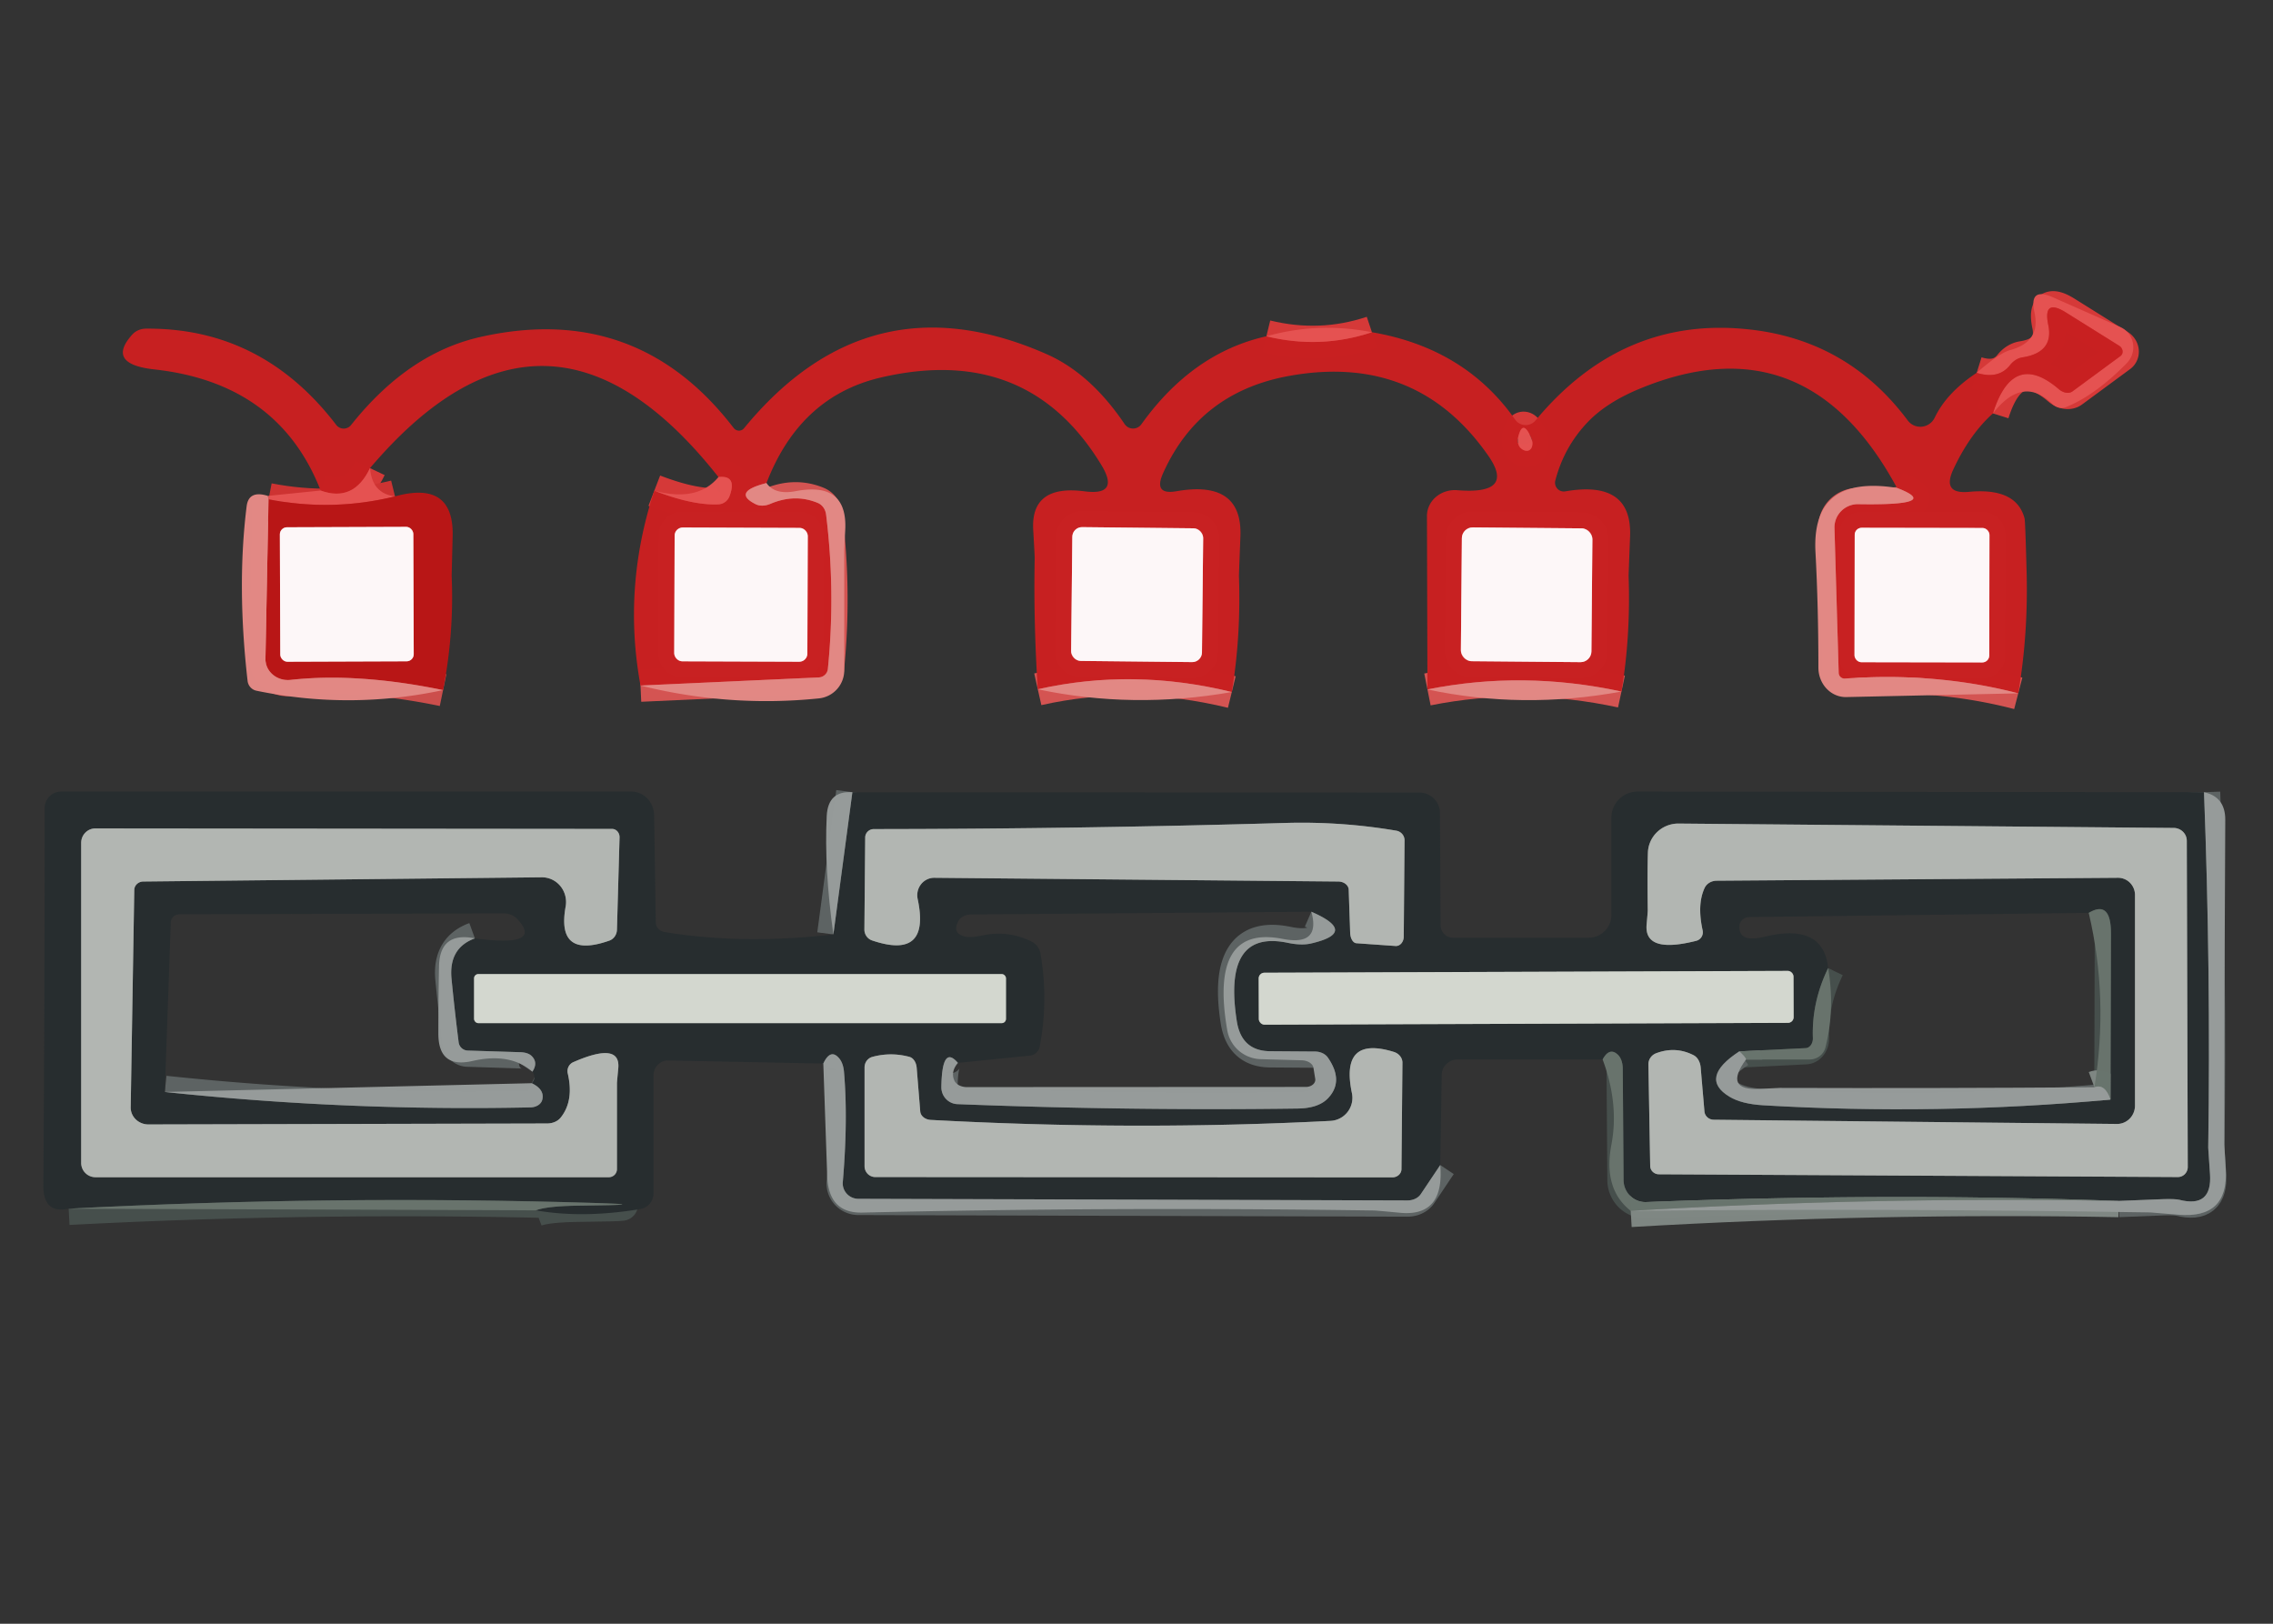 <?xml version="1.0" encoding="UTF-8" standalone="no"?>
<!DOCTYPE svg PUBLIC "-//W3C//DTD SVG 1.1//EN" "http://www.w3.org/Graphics/SVG/1.1/DTD/svg11.dtd">
<svg xmlns="http://www.w3.org/2000/svg" version="1.1" viewBox="0 0 140 100">
<rect x="0" y="0" width="140" height="100" fill="#333333" stroke="none"/>
<g stroke-width="2.00" fill="none" stroke-linecap="butt">
<path stroke="#d63a39" stroke-opacity="0.992" vector-effect="non-scaling-stroke" d="
  M 122.75 25.46
  Q 123.98 21.54 126.81 23.97
  A 0.78 0.56 45.1 0 0 127.64 24.11
  L 130.60 21.93
  A 0.41 0.36 41.4 0 0 130.52 21.29
  L 127.24 19.24
  Q 125.81 18.35 126.16 20.02
  Q 126.51 21.71 124.56 22.01
  A 1.33 1.06 -70.9 0 0 123.80 22.49
  Q 123.09 23.38 121.75 22.96"
/>
<path stroke="#d55553" stroke-opacity="0.992" vector-effect="non-scaling-stroke" d="
  M 124.31 42.70
  Q 119.27 41.39 113.64 41.79
  A 0.36 0.36 -3.0 0 1 113.25 41.44
  L 112.99 32.53
  A 1.44 1.43 -0.6 0 1 114.45 31.05
  Q 119.70 31.14 116.84 30.05"
/>
<path stroke="#d55553" stroke-opacity="0.992" vector-effect="non-scaling-stroke" d="
  M 99.87 42.59
  Q 93.80 41.28 87.92 42.46"
/>
<path stroke="#d55553" stroke-opacity="0.992" vector-effect="non-scaling-stroke" d="
  M 75.87 42.62
  Q 69.79 41.13 63.92 42.45"
/>
<path stroke="#d55553" stroke-opacity="0.992" vector-effect="non-scaling-stroke" d="
  M 47.21 29.75
  Q 45.05 30.30 46.54 31.05
  A 1.19 0.90 -38.3 0 0 47.45 31.03
  Q 48.96 30.39 50.36 30.97
  A 0.92 0.82 -84.4 0 1 50.88 31.68
  Q 51.47 36.44 50.99 41.20
  A 0.59 0.58 1.7 0 1 50.43 41.72
  L 39.45 42.22"
/>
<path stroke="#d63a39" stroke-opacity="0.992" vector-effect="non-scaling-stroke" d="
  M 40.30 30.22
  Q 42.69 31.14 44.26 31.06
  A 0.78 0.76 -81.9 0 0 44.94 30.54
  Q 45.41 29.25 44.25 29.38"
/>
<path stroke="#d63a39" stroke-opacity="0.992" vector-effect="non-scaling-stroke" d="
  M 22.79 28.83
  Q 21.78 30.95 19.75 30.21"
/>
<path stroke="#d63a39" stroke-opacity="0.992" vector-effect="non-scaling-stroke" d="
  M 78.00 20.71
  Q 81.32 21.52 84.50 20.46"
/>
<path stroke="#ce3433" stroke-opacity="0.992" vector-effect="non-scaling-stroke" d="
  M 24.33 30.57
  Q 20.48 31.52 16.54 30.75"
/>
<path stroke="#cd4f4d" stroke-opacity="0.996" vector-effect="non-scaling-stroke" d="
  M 27.29 42.50
  Q 22.06 41.42 17.90 41.87
  A 1.39 1.30 -2.9 0 1 16.35 40.56
  L 16.54 30.75"
/>
<path stroke="#5e6464" stroke-opacity="0.996" vector-effect="non-scaling-stroke" d="
  M 51.33 57.55
  L 52.50 48.79"
/>
<path stroke="#5e6464" stroke-opacity="0.996" vector-effect="non-scaling-stroke" d="
  M 135.75 48.79
  Q 136.17 59.73 136.01 70.68
  Q 136.01 70.77 136.12 72.31
  Q 136.26 74.41 134.23 73.89
  Q 133.95 73.83 133.26 73.85
  L 130.50 73.96"
/>
<path stroke="#47504d" stroke-opacity="0.996" vector-effect="non-scaling-stroke" d="
  M 130.50 73.96
  Q 116.38 73.45 101.40 74.03
  A 1.36 1.34 88.6 0 1 100.00 72.68
  L 99.95 65.82
  A 1.28 0.82 -77.7 0 0 99.62 64.93
  Q 99.12 64.49 98.71 65.25"
/>
<path stroke="#5e6464" stroke-opacity="0.996" vector-effect="non-scaling-stroke" d="
  M 88.71 71.75
  L 87.51 73.54
  A 1.05 0.85 13.5 0 1 86.69 73.93
  L 52.87 73.83
  A 0.96 0.95 2.5 0 1 51.91 72.80
  Q 52.24 68.91 51.98 65.97
  Q 51.93 65.50 51.72 65.22
  Q 51.17 64.52 50.71 65.50"
/>
<path stroke="#47504d" stroke-opacity="0.996" vector-effect="non-scaling-stroke" d="
  M 33.00 74.54
  Q 33.71 74.27 35.75 74.25
  Q 40.35 74.20 36.75 74.09
  Q 20.49 73.59 4.23 74.44"
/>
<path stroke="#7f8783" stroke-opacity="0.992" vector-effect="non-scaling-stroke" d="
  M 100.44 74.57
  Q 115.48 73.69 130.50 73.96"
/>
<path stroke="#d63a39" stroke-opacity="0.992" vector-effect="non-scaling-stroke" d="
  M 93.68 27.61
  Q 93.88 27.78 94.08 27.76
  A 0.56 0.40 73.3 0 0 94.33 27.03
  Q 93.80 25.73 93.51 26.92
  A 0.78 0.59 -66.7 0 0 93.68 27.61"
/>
<path stroke="#e38c8d" vector-effect="non-scaling-stroke" d="
  M 49.753 33.014
  A 0.50 0.50 0.0 0 0 49.254 32.513
  L 42.054 32.487
  A 0.50 0.50 0.0 0 0 41.553 32.986
  L 41.527 40.226
  A 0.50 0.50 0.0 0 0 42.026 40.727
  L 49.226 40.752
  A 0.50 0.50 0.0 0 0 49.727 40.254
  L 49.753 33.014"
/>
<path stroke="#e38c8d" vector-effect="non-scaling-stroke" d="
  M 74.107 33.142
  A 0.60 0.60 0.0 0 0 73.513 32.536
  L 66.653 32.464
  A 0.60 0.60 0.0 0 0 66.047 33.058
  L 65.973 40.098
  A 0.60 0.60 0.0 0 0 66.567 40.704
  L 73.427 40.776
  A 0.60 0.60 0.0 0 0 74.033 40.182
  L 74.107 33.142"
/>
<path stroke="#e38c8d" vector-effect="non-scaling-stroke" d="
  M 98.08 33.215
  A 0.67 0.67 0.0 0 0 97.416 32.539
  L 90.716 32.481
  A 0.67 0.67 0.0 0 0 90.04 33.145
  L 89.98 40.045
  A 0.67 0.67 0.0 0 0 90.644 40.721
  L 97.344 40.779
  A 0.67 0.67 0.0 0 0 98.02 40.115
  L 98.08 33.215"
/>
<path stroke="#e38c8d" vector-effect="non-scaling-stroke" d="
  M 122.537 32.947
  A 0.43 0.43 0.0 0 0 122.107 32.517
  L 114.667 32.504
  A 0.43 0.43 0.0 0 0 114.237 32.933
  L 114.224 40.353
  A 0.43 0.43 0.0 0 0 114.653 40.783
  L 122.093 40.797
  A 0.43 0.43 0.0 0 0 122.523 40.367
  L 122.537 32.947"
/>
<path stroke="#db8787" vector-effect="non-scaling-stroke" d="
  M 25.457 32.886
  A 0.44 0.44 0.0 0 0 25.015 32.447
  L 17.676 32.473
  A 0.44 0.44 0.0 0 0 17.237 32.914
  L 17.263 40.314
  A 0.44 0.44 0.0 0 0 17.704 40.753
  L 25.044 40.727
  A 0.44 0.44 0.0 0 0 25.483 40.286
  L 25.457 32.886"
/>
<path stroke="#6d7271" vector-effect="non-scaling-stroke" d="
  M 8.82 54.29
  L 33.37 54.03
  A 1.53 1.49 -85.0 0 1 34.84 55.83
  Q 34.25 59.08 37.53 57.93
  A 0.75 0.70 81.7 0 0 38.00 57.25
  L 38.16 51.57
  A 0.51 0.46 -89.4 0 0 37.70 51.05
  L 5.87 51.02
  A 0.89 0.87 -90.0 0 0 5.00 51.91
  L 5.00 71.62
  A 0.88 0.88 0.0 0 0 5.88 72.50
  L 37.50 72.50
  A 0.50 0.50 0.0 0 0 38.00 72.00
  Q 38.00 69.35 38.00 66.70
  Q 38.00 66.64 38.08 65.81
  Q 38.25 64.13 35.32 65.41
  A 0.61 0.60 71.8 0 0 34.97 66.11
  Q 35.36 67.79 34.54 68.82
  A 1.14 0.93 15.6 0 1 33.70 69.19
  L 9.14 69.25
  A 1.09 1.04 0.5 0 1 8.05 68.19
  L 8.27 54.81
  A 0.56 0.53 -0.0 0 1 8.82 54.29"
/>
<path stroke="#6d7271" vector-effect="non-scaling-stroke" d="
  M 83.07 54.79
  L 83.16 57.45
  A 0.68 0.40 89.8 0 0 83.54 58.09
  L 85.95 58.26
  A 0.57 0.47 -87.6 0 0 86.46 57.69
  L 86.51 51.75
  A 0.61 0.60 5.2 0 0 86.01 51.16
  Q 82.66 50.59 79.25 50.68
  Q 66.54 51.05 53.82 51.06
  A 0.53 0.52 0.6 0 0 53.29 51.57
  L 53.24 57.25
  A 0.71 0.70 -80.9 0 0 53.72 57.92
  Q 57.33 59.14 56.52 55.36
  A 1.08 1.05 84.2 0 1 57.55 54.06
  L 82.44 54.29
  A 0.65 0.52 -0.3 0 1 83.07 54.79"
/>
<path stroke="#6d7271" vector-effect="non-scaling-stroke" d="
  M 104.98 68.44
  L 104.75 65.74
  A 1.01 0.75 -83.3 0 0 104.32 64.99
  Q 103.21 64.42 102.02 64.86
  A 0.74 0.72 -10.7 0 0 101.53 65.56
  L 101.64 71.81
  A 0.54 0.52 -0.5 0 0 102.18 72.32
  L 134.13 72.49
  A 0.62 0.61 -89.5 0 0 134.75 71.87
  L 134.69 51.78
  A 0.81 0.79 0.0 0 0 133.88 50.99
  L 103.40 50.72
  A 1.88 1.85 1.6 0 0 101.50 52.49
  Q 101.46 53.67 101.49 56.06
  Q 101.49 56.17 101.42 56.93
  Q 101.25 58.76 104.48 57.94
  A 0.54 0.54 76.6 0 0 104.87 57.30
  Q 104.52 55.70 104.99 54.69
  A 0.85 0.77 11.4 0 1 105.74 54.24
  L 130.45 54.06
  A 1.06 1.04 89.7 0 1 131.50 55.12
  L 131.50 68.09
  A 1.13 1.10 -89.7 0 1 130.39 69.22
  L 105.55 68.96
  A 0.58 0.56 -1.6 0 1 104.98 68.44"
/>
<path stroke="#5e6464" stroke-opacity="0.996" vector-effect="non-scaling-stroke" d="
  M 59.00 65.46
  Q 58.02 64.31 57.98 66.95
  A 1.04 1.03 -88.6 0 0 58.97 68.00
  Q 69.46 68.41 79.93 68.27
  Q 81.25 68.25 81.83 67.60
  Q 82.77 66.57 81.80 65.15
  A 1.03 0.85 -13.8 0 0 80.99 64.76
  L 78.22 64.74
  Q 76.47 64.72 76.18 62.90
  Q 75.29 57.24 79.29 58.06
  Q 80.14 58.24 80.73 58.11
  Q 83.71 57.43 80.77 56.15"
/>
<path stroke="#47504d" stroke-opacity="0.996" vector-effect="non-scaling-stroke" d="
  M 112.60 59.62
  Q 111.58 61.72 111.66 63.93
  A 0.61 0.47 87.9 0 1 111.21 64.55
  L 107.13 64.75"
/>
<path stroke="#5e6464" stroke-opacity="0.996" vector-effect="non-scaling-stroke" d="
  M 107.13 64.75
  Q 104.62 66.39 106.52 67.54
  Q 107.26 67.99 108.60 68.07
  Q 119.29 68.70 129.99 67.72"
/>
<path stroke="#47504d" stroke-opacity="0.996" vector-effect="non-scaling-stroke" d="
  M 129.99 67.72
  Q 130.01 62.34 130.02 57.50
  Q 130.03 55.40 128.65 56.22"
/>
<path stroke="#7f8783" stroke-opacity="0.992" vector-effect="non-scaling-stroke" d="
  M 129.99 67.72
  Q 129.65 66.72 129.00 66.96"
/>
<path stroke="#7f8783" stroke-opacity="0.992" vector-effect="non-scaling-stroke" d="
  M 107.54 65.25
  Q 107.54 65.13 107.13 64.75"
/>
<path stroke="#5e6464" stroke-opacity="0.996" vector-effect="non-scaling-stroke" d="
  M 10.15 67.25
  Q 21.42 68.44 32.69 68.20
  A 0.79 0.60 3.9 0 0 33.40 67.73
  Q 33.56 67.10 32.75 66.71"
/>
<path stroke="#5e6464" stroke-opacity="0.996" vector-effect="non-scaling-stroke" d="
  M 32.79 66.00
  Q 33.15 65.46 32.77 65.06
  Q 32.54 64.81 32.02 64.80
  Q 30.41 64.75 28.81 64.70
  A 0.58 0.58 87.1 0 1 28.25 64.19
  Q 28.00 62.22 27.81 60.27
  Q 27.63 58.38 29.25 57.79"
/>
<path stroke="#7d827f" vector-effect="non-scaling-stroke" d="
  M 61.96 60.25
  A 0.26 0.26 0.0 0 0 61.70 59.99
  L 29.46 59.99
  A 0.26 0.26 0.0 0 0 29.20 60.25
  L 29.20 62.75
  A 0.26 0.26 0.0 0 0 29.46 63.01
  L 61.70 63.01
  A 0.26 0.26 0.0 0 0 61.96 62.75
  L 61.96 60.25"
/>
<path stroke="#7d827f" vector-effect="non-scaling-stroke" d="
  M 110.466 60.142
  A 0.35 0.35 0.0 0 0 110.114 59.794
  L 77.874 59.906
  A 0.35 0.35 0.0 0 0 77.526 60.258
  L 77.534 62.758
  A 0.35 0.35 0.0 0 0 77.886 63.106
  L 110.126 62.994
  A 0.35 0.35 0.0 0 0 110.474 62.642
  L 110.466 60.142"
/>
<path stroke="#6d7271" vector-effect="non-scaling-stroke" d="
  M 56.68 68.45
  L 56.46 65.75
  A 0.79 0.57 -88.0 0 0 56.02 65.09
  Q 54.87 64.78 53.73 65.09
  A 0.68 0.65 82.8 0 0 53.25 65.74
  L 53.25 71.82
  A 0.67 0.66 90.0 0 0 53.91 72.49
  L 85.76 72.51
  A 0.56 0.51 0.0 0 0 86.32 72.00
  L 86.38 65.44
  A 0.75 0.67 9.3 0 0 85.84 64.78
  Q 82.52 63.76 83.27 67.33
  A 1.42 1.42 82.6 0 1 81.96 69.03
  Q 69.89 69.65 57.31 68.97
  A 0.69 0.56 0.4 0 1 56.68 68.45"
/>
</g>
<path fill="#e55351" fill-opacity="0.984" d="
  M 122.75 25.46
  Q 123.98 21.54 126.81 23.97
  A 0.78 0.56 45.1 0 0 127.64 24.11
  L 130.60 21.93
  A 0.41 0.36 41.4 0 0 130.52 21.29
  L 127.24 19.24
  Q 125.81 18.35 126.16 20.02
  Q 126.51 21.71 124.56 22.01
  A 1.33 1.06 -70.9 0 0 123.80 22.49
  Q 123.09 23.38 121.75 22.96
  Q 123.13 21.75 123.81 21.56
  Q 125.71 21.05 125.31 19.25
  Q 124.95 17.66 126.42 18.30
  L 130.59 20.14
  A 1.39 1.36 -55.8 0 1 130.99 22.37
  Q 129.05 24.35 127.23 25.08
  A 0.83 0.73 55.0 0 1 126.41 24.88
  Q 124.59 23.09 122.75 25.46
  Z"
/>
<path fill="#c82122" fill-opacity="0.996" d="
  M 122.75 25.46
  Q 121.32 26.74 120.31 28.91
  Q 119.59 30.45 121.28 30.29
  Q 124.21 30.02 124.70 31.94
  Q 124.74 32.08 124.82 35.07
  Q 124.94 38.98 124.31 42.70
  Q 119.27 41.39 113.64 41.79
  A 0.36 0.36 -3.0 0 1 113.25 41.44
  L 112.99 32.53
  A 1.44 1.43 -0.6 0 1 114.45 31.05
  Q 119.70 31.14 116.84 30.05
  Q 111.27 19.72 101.04 23.92
  Q 98.92 24.79 97.75 26.04
  Q 96.33 27.55 95.80 29.58
  A 0.54 0.54 2.7 0 0 96.42 30.26
  Q 100.54 29.55 100.40 33.04
  Q 100.31 35.38 100.31 35.46
  Q 100.44 39.19 99.87 42.59
  Q 93.80 41.28 87.92 42.46
  L 87.89 31.78
  A 1.73 1.60 2.3 0 1 89.76 30.19
  Q 93.35 30.48 91.67 28.07
  Q 87.29 21.78 79.52 23.13
  Q 73.89 24.10 71.63 29.16
  Q 71.03 30.51 72.48 30.25
  Q 76.54 29.55 76.40 33.04
  Q 76.31 35.34 76.31 35.47
  Q 76.44 39.18 75.87 42.62
  Q 69.79 41.13 63.92 42.45
  Q 63.65 38.26 63.73 34.36
  Q 63.73 34.23 63.64 32.66
  Q 63.46 29.82 66.81 30.26
  Q 68.98 30.54 67.85 28.66
  Q 63.30 21.14 54.25 23.25
  Q 49.26 24.42 47.21 29.75
  Q 45.05 30.30 46.54 31.05
  A 1.19 0.90 -38.3 0 0 47.45 31.03
  Q 48.96 30.39 50.36 30.97
  A 0.92 0.82 -84.4 0 1 50.88 31.68
  Q 51.47 36.44 50.99 41.20
  A 0.59 0.58 1.7 0 1 50.43 41.72
  L 39.45 42.22
  Q 38.34 36.17 40.30 30.22
  Q 42.69 31.14 44.26 31.06
  A 0.78 0.76 -81.9 0 0 44.94 30.54
  Q 45.41 29.25 44.25 29.38
  Q 33.69 15.98 22.79 28.83
  Q 21.78 30.95 19.75 30.21
  Q 17.16 23.59 9.50 22.75
  Q 6.51 22.42 8.15 20.60
  A 1.17 1.10 20.1 0 1 8.99 20.24
  Q 16.13 20.18 20.71 26.17
  A 0.58 0.58 45.6 0 0 21.62 26.18
  Q 25.14 21.75 29.60 20.75
  Q 39.23 18.59 45.19 26.36
  A 0.41 0.40 45.4 0 0 45.83 26.37
  Q 53.52 17.00 64.44 21.80
  Q 67.16 22.99 69.27 26.12
  A 0.63 0.63 -44.1 0 0 70.30 26.13
  Q 73.45 21.73 78.00 20.71
  Q 81.32 21.52 84.50 20.46
  Q 90.23 21.44 93.32 25.84
  A 0.79 0.79 47.2 0 0 94.58 25.89
  Q 99.94 19.43 107.75 20.29
  Q 113.81 20.95 117.50 25.89
  A 0.98 0.97 -50.5 0 0 119.16 25.73
  Q 119.90 24.18 121.75 22.96
  Q 123.09 23.38 123.80 22.49
  A 1.33 1.06 -70.9 0 1 124.56 22.01
  Q 126.51 21.71 126.16 20.02
  Q 125.81 18.35 127.24 19.24
  L 130.52 21.29
  A 0.41 0.36 41.4 0 1 130.60 21.93
  L 127.64 24.11
  A 0.78 0.56 45.1 0 1 126.81 23.97
  Q 123.98 21.54 122.75 25.46
  Z
  M 93.68 27.61
  Q 93.88 27.78 94.08 27.76
  A 0.56 0.40 73.3 0 0 94.33 27.03
  Q 93.80 25.73 93.51 26.92
  A 0.78 0.59 -66.7 0 0 93.68 27.61
  Z
  M 49.753 33.014
  A 0.50 0.50 0.0 0 0 49.254 32.513
  L 42.054 32.487
  A 0.50 0.50 0.0 0 0 41.553 32.986
  L 41.527 40.226
  A 0.50 0.50 0.0 0 0 42.026 40.727
  L 49.226 40.752
  A 0.50 0.50 0.0 0 0 49.727 40.254
  L 49.753 33.014
  Z
  M 74.107 33.142
  A 0.60 0.60 0.0 0 0 73.513 32.536
  L 66.653 32.464
  A 0.60 0.60 0.0 0 0 66.047 33.058
  L 65.973 40.098
  A 0.60 0.60 0.0 0 0 66.567 40.704
  L 73.427 40.776
  A 0.60 0.60 0.0 0 0 74.033 40.182
  L 74.107 33.142
  Z
  M 98.08 33.215
  A 0.67 0.67 0.0 0 0 97.416 32.539
  L 90.716 32.481
  A 0.67 0.67 0.0 0 0 90.04 33.145
  L 89.98 40.045
  A 0.67 0.67 0.0 0 0 90.644 40.721
  L 97.344 40.779
  A 0.67 0.67 0.0 0 0 98.02 40.115
  L 98.08 33.215
  Z
  M 122.537 32.947
  A 0.43 0.43 0.0 0 0 122.107 32.517
  L 114.667 32.504
  A 0.43 0.43 0.0 0 0 114.237 32.933
  L 114.224 40.353
  A 0.43 0.43 0.0 0 0 114.653 40.783
  L 122.093 40.797
  A 0.43 0.43 0.0 0 0 122.523 40.367
  L 122.537 32.947
  Z"
/>
<path fill="#e55351" fill-opacity="0.984" d="
  M 84.50 20.46
  Q 81.32 21.52 78.00 20.71
  Q 81.21 19.81 84.50 20.46
  Z"
/>
<path fill="#e55351" fill-opacity="0.984" d="
  M 93.51 26.92
  Q 93.80 25.73 94.33 27.03
  A 0.56 0.40 73.3 0 1 94.08 27.76
  Q 93.88 27.78 93.68 27.61
  A 0.78 0.59 -66.7 0 1 93.51 26.92
  Z"
/>
<path fill="#e55351" fill-opacity="0.984" d="
  M 22.79 28.83
  Q 22.92 30.40 24.33 30.57
  Q 20.48 31.52 16.54 30.75
  L 16.50 30.54
  L 19.75 30.21
  Q 21.78 30.95 22.79 28.83
  Z"
/>
<path fill="#e55351" fill-opacity="0.984" d="
  M 40.30 30.22
  Q 42.96 30.94 44.25 29.38
  Q 45.41 29.25 44.94 30.54
  A 0.78 0.76 -81.9 0 1 44.26 31.06
  Q 42.69 31.14 40.30 30.22
  Z"
/>
<path fill="#e28985" fill-opacity="0.988" d="
  M 47.21 29.75
  Q 47.73 30.49 49.00 30.25
  Q 52.22 29.63 52.06 32.65
  Q 52.00 33.77 52.00 33.85
  Q 52.00 37.24 52.00 41.28
  A 1.74 1.74 86.9 0 1 50.45 43.01
  Q 44.92 43.58 39.45 42.22
  L 50.43 41.72
  A 0.59 0.58 1.7 0 0 50.99 41.20
  Q 51.47 36.44 50.88 31.68
  A 0.92 0.82 -84.4 0 0 50.36 30.97
  Q 48.96 30.39 47.45 31.03
  A 1.19 0.90 -38.3 0 1 46.54 31.05
  Q 45.05 30.30 47.21 29.75
  Z"
/>
<path fill="#e28985" fill-opacity="0.988" d="
  M 116.84 30.05
  Q 119.70 31.14 114.45 31.05
  A 1.44 1.43 -0.6 0 0 112.99 32.53
  L 113.25 41.44
  A 0.36 0.36 -3.0 0 0 113.64 41.79
  Q 119.27 41.39 124.31 42.70
  L 113.72 42.93
  A 1.81 1.68 89.4 0 1 112.00 41.12
  Q 112.00 37.37 111.82 34.01
  Q 111.56 29.20 116.84 30.05
  Z"
/>
<path fill="#b81616" d="
  M 24.33 30.57
  Q 27.96 29.57 27.88 33.01
  Q 27.82 35.35 27.82 35.49
  Q 27.97 39.03 27.29 42.50
  Q 22.06 41.42 17.90 41.87
  A 1.39 1.30 -2.9 0 1 16.35 40.56
  L 16.54 30.75
  Q 20.48 31.52 24.33 30.57
  Z
  M 25.457 32.886
  A 0.44 0.44 0.0 0 0 25.015 32.447
  L 17.676 32.473
  A 0.44 0.44 0.0 0 0 17.237 32.914
  L 17.263 40.314
  A 0.44 0.44 0.0 0 0 17.704 40.753
  L 25.044 40.727
  A 0.44 0.44 0.0 0 0 25.483 40.286
  L 25.457 32.886
  Z"
/>
<path fill="#e28985" fill-opacity="0.988" d="
  M 16.50 30.54
  L 16.54 30.75
  L 16.35 40.56
  A 1.39 1.30 -2.9 0 0 17.90 41.87
  Q 22.06 41.42 27.29 42.50
  Q 21.54 43.73 15.80 42.54
  A 0.70 0.69 -87.7 0 1 15.25 41.94
  Q 14.58 36.08 15.19 31.19
  Q 15.31 30.17 16.50 30.54
  Z"
/>
<rect fill="#fdf7f8" x="-4.11" y="-4.14" transform="translate(21.36,36.60) rotate(-0.2)" width="8.22" height="8.28" rx="0.44"/>
<rect fill="#fdf7f8" x="-4.10" y="-4.12" transform="translate(45.64,36.62) rotate(0.2)" width="8.20" height="8.24" rx="0.50"/>
<rect fill="#fdf7f8" x="-4.03" y="-4.12" transform="translate(70.04,36.62) rotate(0.6)" width="8.06" height="8.24" rx="0.60"/>
<rect fill="#fdf7f8" x="-4.02" y="-4.12" transform="translate(94.03,36.63) rotate(0.5)" width="8.04" height="8.24" rx="0.67"/>
<rect fill="#fdf7f8" x="-4.15" y="-4.14" transform="translate(118.38,36.65) rotate(0.1)" width="8.30" height="8.28" rx="0.43"/>
<path fill="#e28985" fill-opacity="0.988" d="
  M 75.87 42.62
  Q 69.77 43.69 63.92 42.45
  Q 69.79 41.13 75.87 42.62
  Z"
/>
<path fill="#e28985" fill-opacity="0.988" d="
  M 99.87 42.59
  Q 93.77 43.71 87.92 42.46
  Q 93.80 41.28 99.87 42.59
  Z"
/>
<path fill="#272d2f" d="
  M 51.33 57.55
  L 52.50 48.79
  L 87.41 48.81
  A 1.28 1.25 -0.2 0 1 88.69 50.05
  L 88.73 56.98
  A 0.77 0.76 -90.0 0 0 89.49 57.75
  L 97.85 57.75
  A 1.40 1.40 -0.6 0 0 99.25 56.35
  L 99.25 50.36
  A 1.61 1.61 0.0 0 1 100.86 48.75
  L 135.75 48.79
  Q 136.17 59.73 136.01 70.68
  Q 136.01 70.77 136.12 72.31
  Q 136.26 74.41 134.23 73.89
  Q 133.95 73.83 133.26 73.85
  L 130.50 73.96
  Q 116.38 73.45 101.40 74.03
  A 1.36 1.34 88.6 0 1 100.00 72.68
  L 99.95 65.82
  A 1.28 0.82 -77.7 0 0 99.62 64.93
  Q 99.12 64.49 98.71 65.25
  L 89.77 65.25
  A 0.97 0.96 0.6 0 0 88.80 66.19
  L 88.71 71.75
  L 87.51 73.54
  A 1.05 0.85 13.5 0 1 86.69 73.93
  L 52.87 73.83
  A 0.96 0.95 2.5 0 1 51.91 72.80
  Q 52.24 68.91 51.98 65.97
  Q 51.93 65.50 51.72 65.22
  Q 51.17 64.52 50.71 65.50
  L 41.15 65.31
  A 0.94 0.88 -89.4 0 0 40.25 66.25
  L 40.25 73.50
  A 0.98 0.97 -4.9 0 1 39.44 74.46
  Q 35.90 75.05 33.00 74.54
  Q 33.71 74.27 35.75 74.25
  Q 40.35 74.20 36.75 74.09
  Q 20.49 73.59 4.23 74.44
  Q 2.65 74.77 2.67 73.00
  Q 2.75 62.00 2.75 49.77
  A 1.02 1.02 -90.0 0 1 3.77 48.75
  L 38.89 48.75
  A 1.48 1.40 89.4 0 1 40.29 50.20
  L 40.39 56.81
  A 0.65 0.60 4.6 0 0 40.93 57.40
  Q 45.72 58.19 51.33 57.55
  Z
  M 8.82 54.29
  L 33.37 54.03
  A 1.53 1.49 -85.0 0 1 34.84 55.83
  Q 34.25 59.08 37.53 57.93
  A 0.75 0.70 81.7 0 0 38.00 57.25
  L 38.16 51.57
  A 0.51 0.46 -89.4 0 0 37.70 51.05
  L 5.87 51.02
  A 0.89 0.87 -90.0 0 0 5.00 51.91
  L 5.00 71.62
  A 0.88 0.88 0.0 0 0 5.88 72.50
  L 37.50 72.50
  A 0.50 0.50 0.0 0 0 38.00 72.00
  Q 38.00 69.35 38.00 66.70
  Q 38.00 66.64 38.08 65.81
  Q 38.25 64.13 35.32 65.41
  A 0.61 0.60 71.8 0 0 34.97 66.11
  Q 35.36 67.79 34.54 68.82
  A 1.14 0.93 15.6 0 1 33.70 69.19
  L 9.14 69.25
  A 1.09 1.04 0.5 0 1 8.05 68.19
  L 8.27 54.81
  A 0.56 0.53 -0.0 0 1 8.82 54.29
  Z
  M 83.07 54.79
  L 83.16 57.45
  A 0.68 0.40 89.8 0 0 83.54 58.09
  L 85.95 58.26
  A 0.57 0.47 -87.6 0 0 86.46 57.69
  L 86.51 51.75
  A 0.61 0.60 5.2 0 0 86.01 51.16
  Q 82.66 50.59 79.25 50.68
  Q 66.54 51.05 53.82 51.06
  A 0.53 0.52 0.6 0 0 53.29 51.57
  L 53.24 57.25
  A 0.71 0.70 -80.9 0 0 53.72 57.92
  Q 57.33 59.14 56.52 55.36
  A 1.08 1.05 84.2 0 1 57.55 54.06
  L 82.44 54.29
  A 0.65 0.52 -0.3 0 1 83.07 54.79
  Z
  M 104.98 68.44
  L 104.75 65.74
  A 1.01 0.75 -83.3 0 0 104.32 64.99
  Q 103.21 64.42 102.02 64.86
  A 0.74 0.72 -10.7 0 0 101.53 65.56
  L 101.64 71.81
  A 0.54 0.52 -0.5 0 0 102.18 72.32
  L 134.13 72.49
  A 0.62 0.61 -89.5 0 0 134.75 71.87
  L 134.69 51.78
  A 0.81 0.79 0.0 0 0 133.88 50.99
  L 103.40 50.72
  A 1.88 1.85 1.6 0 0 101.50 52.49
  Q 101.46 53.67 101.49 56.06
  Q 101.49 56.17 101.42 56.93
  Q 101.25 58.76 104.48 57.94
  A 0.54 0.54 76.6 0 0 104.87 57.30
  Q 104.52 55.70 104.99 54.69
  A 0.85 0.77 11.4 0 1 105.74 54.24
  L 130.45 54.06
  A 1.06 1.04 89.7 0 1 131.50 55.12
  L 131.50 68.09
  A 1.13 1.10 -89.7 0 1 130.39 69.22
  L 105.55 68.96
  A 0.58 0.56 -1.6 0 1 104.98 68.44
  Z
  M 80.77 56.15
  L 59.81 56.32
  A 0.95 0.75 11.2 0 0 59.03 56.72
  Q 58.61 57.49 59.47 57.69
  Q 59.81 57.76 60.51 57.61
  Q 62.11 57.27 63.56 58.00
  A 1.07 0.96 -83.4 0 1 64.09 58.75
  Q 64.58 61.61 64.04 64.45
  A 0.70 0.68 -87.0 0 1 63.44 65.01
  L 59.00 65.46
  Q 58.02 64.31 57.98 66.95
  A 1.04 1.03 -88.6 0 0 58.97 68.00
  Q 69.46 68.41 79.93 68.27
  Q 81.25 68.25 81.83 67.60
  Q 82.77 66.57 81.80 65.15
  A 1.03 0.85 -13.8 0 0 80.99 64.76
  L 78.22 64.74
  Q 76.47 64.72 76.18 62.90
  Q 75.29 57.24 79.29 58.06
  Q 80.14 58.24 80.73 58.11
  Q 83.71 57.43 80.77 56.15
  Z
  M 128.65 56.22
  L 107.74 56.48
  A 0.62 0.57 2.0 0 0 107.14 56.99
  Q 107.04 58.09 108.69 57.69
  Q 112.31 56.81 112.60 59.62
  Q 111.58 61.72 111.66 63.93
  A 0.61 0.47 87.9 0 1 111.21 64.55
  L 107.13 64.75
  Q 104.62 66.39 106.52 67.54
  Q 107.26 67.99 108.60 68.07
  Q 119.29 68.70 129.99 67.72
  Q 130.01 62.34 130.02 57.50
  Q 130.03 55.40 128.65 56.22
  Z
  M 10.15 67.25
  Q 21.42 68.44 32.69 68.20
  A 0.79 0.60 3.9 0 0 33.40 67.73
  Q 33.56 67.10 32.75 66.71
  Q 33.06 66.37 32.79 66.00
  Q 33.15 65.46 32.77 65.06
  Q 32.54 64.81 32.02 64.80
  Q 30.41 64.75 28.81 64.70
  A 0.58 0.58 87.1 0 1 28.25 64.19
  Q 28.00 62.22 27.81 60.27
  Q 27.63 58.38 29.25 57.79
  Q 33.51 58.36 31.86 56.60
  A 1.22 1.09 -19.6 0 0 31.01 56.25
  L 11.06 56.31
  A 0.54 0.50 0.5 0 0 10.52 56.80
  L 10.15 67.25
  Z
  M 61.96 60.25
  A 0.26 0.26 0.0 0 0 61.70 59.99
  L 29.46 59.99
  A 0.26 0.26 0.0 0 0 29.20 60.25
  L 29.20 62.75
  A 0.26 0.26 0.0 0 0 29.46 63.01
  L 61.70 63.01
  A 0.26 0.26 0.0 0 0 61.96 62.75
  L 61.96 60.25
  Z
  M 110.466 60.142
  A 0.35 0.35 0.0 0 0 110.114 59.794
  L 77.874 59.906
  A 0.35 0.35 0.0 0 0 77.526 60.258
  L 77.534 62.758
  A 0.35 0.35 0.0 0 0 77.886 63.106
  L 110.126 62.994
  A 0.35 0.35 0.0 0 0 110.474 62.642
  L 110.466 60.142
  Z
  M 56.68 68.45
  L 56.46 65.75
  A 0.79 0.57 -88.0 0 0 56.02 65.09
  Q 54.87 64.78 53.73 65.09
  A 0.68 0.65 82.8 0 0 53.25 65.74
  L 53.25 71.82
  A 0.67 0.66 90.0 0 0 53.91 72.49
  L 85.76 72.51
  A 0.56 0.51 0.0 0 0 86.32 72.00
  L 86.38 65.44
  A 0.75 0.67 9.3 0 0 85.84 64.78
  Q 82.52 63.76 83.27 67.33
  A 1.42 1.42 82.6 0 1 81.96 69.03
  Q 69.89 69.65 57.31 68.97
  A 0.69 0.56 0.4 0 1 56.68 68.45
  Z"
/>
<path fill="#969b9a" fill-opacity="0.992" d="
  M 52.50 48.79
  L 51.33 57.55
  Q 50.76 53.52 50.92 50.25
  Q 51.00 48.68 52.50 48.79
  Z"
/>
<path fill="#969b9a" fill-opacity="0.992" d="
  M 135.75 48.79
  Q 137.07 49.07 137.06 50.50
  Q 137.00 60.49 137.00 70.48
  Q 137.00 70.55 137.09 72.01
  Q 137.27 75.08 134.18 74.81
  Q 132.56 74.68 132.45 74.67
  Q 116.47 74.41 100.44 74.57
  Q 115.48 73.69 130.50 73.96
  L 133.26 73.85
  Q 133.95 73.83 134.23 73.89
  Q 136.26 74.41 136.12 72.31
  Q 136.01 70.77 136.01 70.68
  Q 136.17 59.73 135.75 48.79
  Z"
/>
<path fill="#b2b6b2" d="
  M 8.27 54.81
  L 8.05 68.19
  A 1.09 1.04 0.5 0 0 9.14 69.25
  L 33.70 69.19
  A 1.14 0.93 15.6 0 0 34.54 68.82
  Q 35.36 67.79 34.97 66.11
  A 0.61 0.60 71.8 0 1 35.32 65.41
  Q 38.25 64.13 38.08 65.81
  Q 38.00 66.64 38.00 66.70
  Q 38.00 69.35 38.00 72.00
  A 0.50 0.50 0.0 0 1 37.50 72.50
  L 5.88 72.50
  A 0.88 0.88 -2.1 0 1 5.00 71.62
  L 5.00 51.91
  A 0.89 0.87 -90.0 0 1 5.87 51.02
  L 37.70 51.05
  A 0.51 0.46 -89.4 0 1 38.16 51.57
  L 38.00 57.25
  A 0.75 0.70 81.7 0 1 37.53 57.93
  Q 34.25 59.08 34.84 55.83
  A 1.53 1.49 -85.0 0 0 33.37 54.03
  L 8.82 54.29
  A 0.56 0.53 -0.0 0 0 8.27 54.81
  Z"
/>
<path fill="#b2b6b2" d="
  M 82.44 54.29
  L 57.55 54.06
  A 1.08 1.05 84.2 0 0 56.52 55.36
  Q 57.33 59.14 53.72 57.92
  A 0.71 0.70 -80.9 0 1 53.24 57.25
  L 53.29 51.57
  A 0.53 0.52 0.6 0 1 53.82 51.06
  Q 66.54 51.05 79.25 50.68
  Q 82.66 50.59 86.01 51.16
  A 0.61 0.60 5.2 0 1 86.51 51.75
  L 86.46 57.69
  A 0.57 0.47 -87.6 0 1 85.95 58.26
  L 83.54 58.09
  A 0.68 0.40 89.8 0 1 83.16 57.45
  L 83.07 54.79
  A 0.65 0.52 -0.3 0 0 82.44 54.29
  Z"
/>
<path fill="#b2b6b2" d="
  M 105.55 68.96
  L 130.39 69.22
  A 1.13 1.10 -89.7 0 0 131.50 68.09
  L 131.50 55.12
  A 1.06 1.04 89.7 0 0 130.45 54.06
  L 105.74 54.24
  A 0.85 0.77 11.4 0 0 104.99 54.69
  Q 104.52 55.70 104.87 57.30
  A 0.54 0.54 76.6 0 1 104.48 57.94
  Q 101.25 58.76 101.42 56.93
  Q 101.49 56.17 101.49 56.06
  Q 101.46 53.67 101.50 52.49
  A 1.88 1.85 1.6 0 1 103.40 50.72
  L 133.88 50.99
  A 0.81 0.79 0.0 0 1 134.69 51.78
  L 134.75 71.87
  A 0.62 0.61 -89.5 0 1 134.13 72.49
  L 102.18 72.32
  A 0.54 0.52 -0.5 0 1 101.64 71.81
  L 101.53 65.56
  A 0.74 0.72 -10.7 0 1 102.02 64.86
  Q 103.21 64.42 104.32 64.99
  A 1.01 0.75 -83.3 0 1 104.75 65.74
  L 104.98 68.44
  A 0.58 0.56 -1.6 0 0 105.55 68.96
  Z"
/>
<path fill="#969b9a" fill-opacity="0.992" d="
  M 59.00 65.46
  Q 58.54 66.01 58.78 66.54
  A 0.90 0.66 -8.5 0 0 59.55 66.95
  L 80.44 66.94
  A 0.56 0.43 -3.0 0 0 81.01 66.45
  L 80.90 65.77
  A 0.77 0.53 -1.2 0 0 80.18 65.30
  L 77.65 65.23
  A 2.15 2.15 -4.1 0 1 75.59 63.45
  Q 74.46 56.94 78.99 57.82
  Q 81.36 58.29 80.77 56.15
  Q 83.71 57.43 80.73 58.11
  Q 80.14 58.24 79.29 58.06
  Q 75.29 57.24 76.18 62.90
  Q 76.47 64.72 78.22 64.74
  L 80.99 64.76
  A 1.03 0.85 -13.8 0 1 81.80 65.15
  Q 82.77 66.57 81.83 67.60
  Q 81.25 68.25 79.93 68.27
  Q 69.46 68.41 58.97 68.00
  A 1.04 1.03 -88.6 0 1 57.98 66.95
  Q 58.02 64.31 59.00 65.46
  Z"
/>
<path fill="#68736c" fill-opacity="0.988" d="
  M 129.99 67.72
  Q 129.65 66.72 129.00 66.96
  Q 129.89 61.49 128.65 56.22
  Q 130.03 55.40 130.02 57.50
  Q 130.01 62.34 129.99 67.72
  Z"
/>
<path fill="#969b9a" fill-opacity="0.992" d="
  M 29.25 57.79
  Q 27.63 58.38 27.81 60.27
  Q 28.00 62.22 28.25 64.19
  A 0.58 0.58 87.1 0 0 28.81 64.70
  Q 30.41 64.75 32.02 64.80
  Q 32.54 64.81 32.77 65.06
  Q 33.15 65.46 32.79 66.00
  Q 31.42 64.81 29.11 65.34
  Q 27.00 65.83 27.00 63.66
  Q 27.00 61.37 27.04 59.50
  Q 27.09 57.36 29.25 57.79
  Z"
/>
<rect fill="#d3d7cf" x="29.20" y="59.99" width="32.76" height="3.02" rx="0.26"/>
<rect fill="#d3d7cf" x="-16.47" y="-1.60" transform="translate(94.00,61.45) rotate(-0.2)" width="32.94" height="3.20" rx="0.35"/>
<path fill="#68736c" fill-opacity="0.988" d="
  M 112.60 59.62
  Q 113.03 62.12 112.44 64.49
  A 1.01 1.00 7.0 0 1 111.46 65.25
  L 107.54 65.25
  Q 107.54 65.13 107.13 64.75
  L 111.21 64.55
  A 0.61 0.47 87.9 0 0 111.66 63.93
  Q 111.58 61.72 112.60 59.62
  Z"
/>
<path fill="#b2b6b2" d="
  M 57.31 68.97
  Q 69.89 69.65 81.96 69.03
  A 1.42 1.42 82.6 0 0 83.27 67.33
  Q 82.52 63.76 85.84 64.78
  A 0.75 0.67 9.3 0 1 86.38 65.44
  L 86.32 72.00
  A 0.56 0.51 0.0 0 1 85.76 72.51
  L 53.91 72.49
  A 0.67 0.66 90.0 0 1 53.25 71.82
  L 53.25 65.74
  A 0.68 0.65 82.8 0 1 53.73 65.09
  Q 54.87 64.78 56.02 65.09
  A 0.79 0.57 -88.0 0 1 56.46 65.75
  L 56.68 68.45
  A 0.69 0.56 0.4 0 0 57.31 68.97
  Z"
/>
<path fill="#68736c" fill-opacity="0.988" d="
  M 130.50 73.96
  Q 115.48 73.69 100.44 74.57
  Q 98.73 73.23 99.25 70.50
  Q 99.73 67.99 98.71 65.25
  Q 99.12 64.49 99.62 64.93
  A 1.28 0.82 -77.7 0 1 99.95 65.82
  L 100.00 72.68
  A 1.36 1.34 88.6 0 0 101.40 74.03
  Q 116.38 73.45 130.50 73.96
  Z"
/>
<path fill="#969b9a" fill-opacity="0.992" d="
  M 88.71 71.75
  Q 88.98 74.96 86.22 74.69
  Q 84.75 74.55 84.63 74.55
  Q 68.61 74.32 53.10 74.68
  Q 51.03 74.72 50.95 72.43
  L 50.71 65.50
  Q 51.17 64.52 51.72 65.22
  Q 51.93 65.50 51.98 65.97
  Q 52.24 68.91 51.91 72.80
  A 0.96 0.95 2.5 0 0 52.87 73.83
  L 86.69 73.93
  A 1.05 0.85 13.5 0 0 87.51 73.54
  L 88.71 71.75
  Z"
/>
<path fill="#969b9a" fill-opacity="0.992" d="
  M 107.13 64.75
  Q 107.54 65.13 107.54 65.25
  Q 106.13 67.18 108.39 67.06
  Q 109.51 67.00 109.63 67.00
  Q 119.31 67.03 129.00 66.96
  Q 129.65 66.72 129.99 67.72
  Q 119.29 68.70 108.60 68.07
  Q 107.26 67.99 106.52 67.54
  Q 104.62 66.39 107.13 64.75
  Z"
/>
<path fill="#969b9a" fill-opacity="0.992" d="
  M 10.15 67.25
  L 32.75 66.71
  Q 33.56 67.10 33.40 67.73
  A 0.79 0.60 3.9 0 1 32.69 68.20
  Q 21.42 68.44 10.15 67.25
  Z"
/>
<path fill="#68736c" fill-opacity="0.988" d="
  M 33.00 74.54
  L 4.23 74.44
  Q 20.49 73.59 36.75 74.09
  Q 40.35 74.20 35.75 74.25
  Q 33.71 74.27 33.00 74.54
  Z"
/>
</svg>
